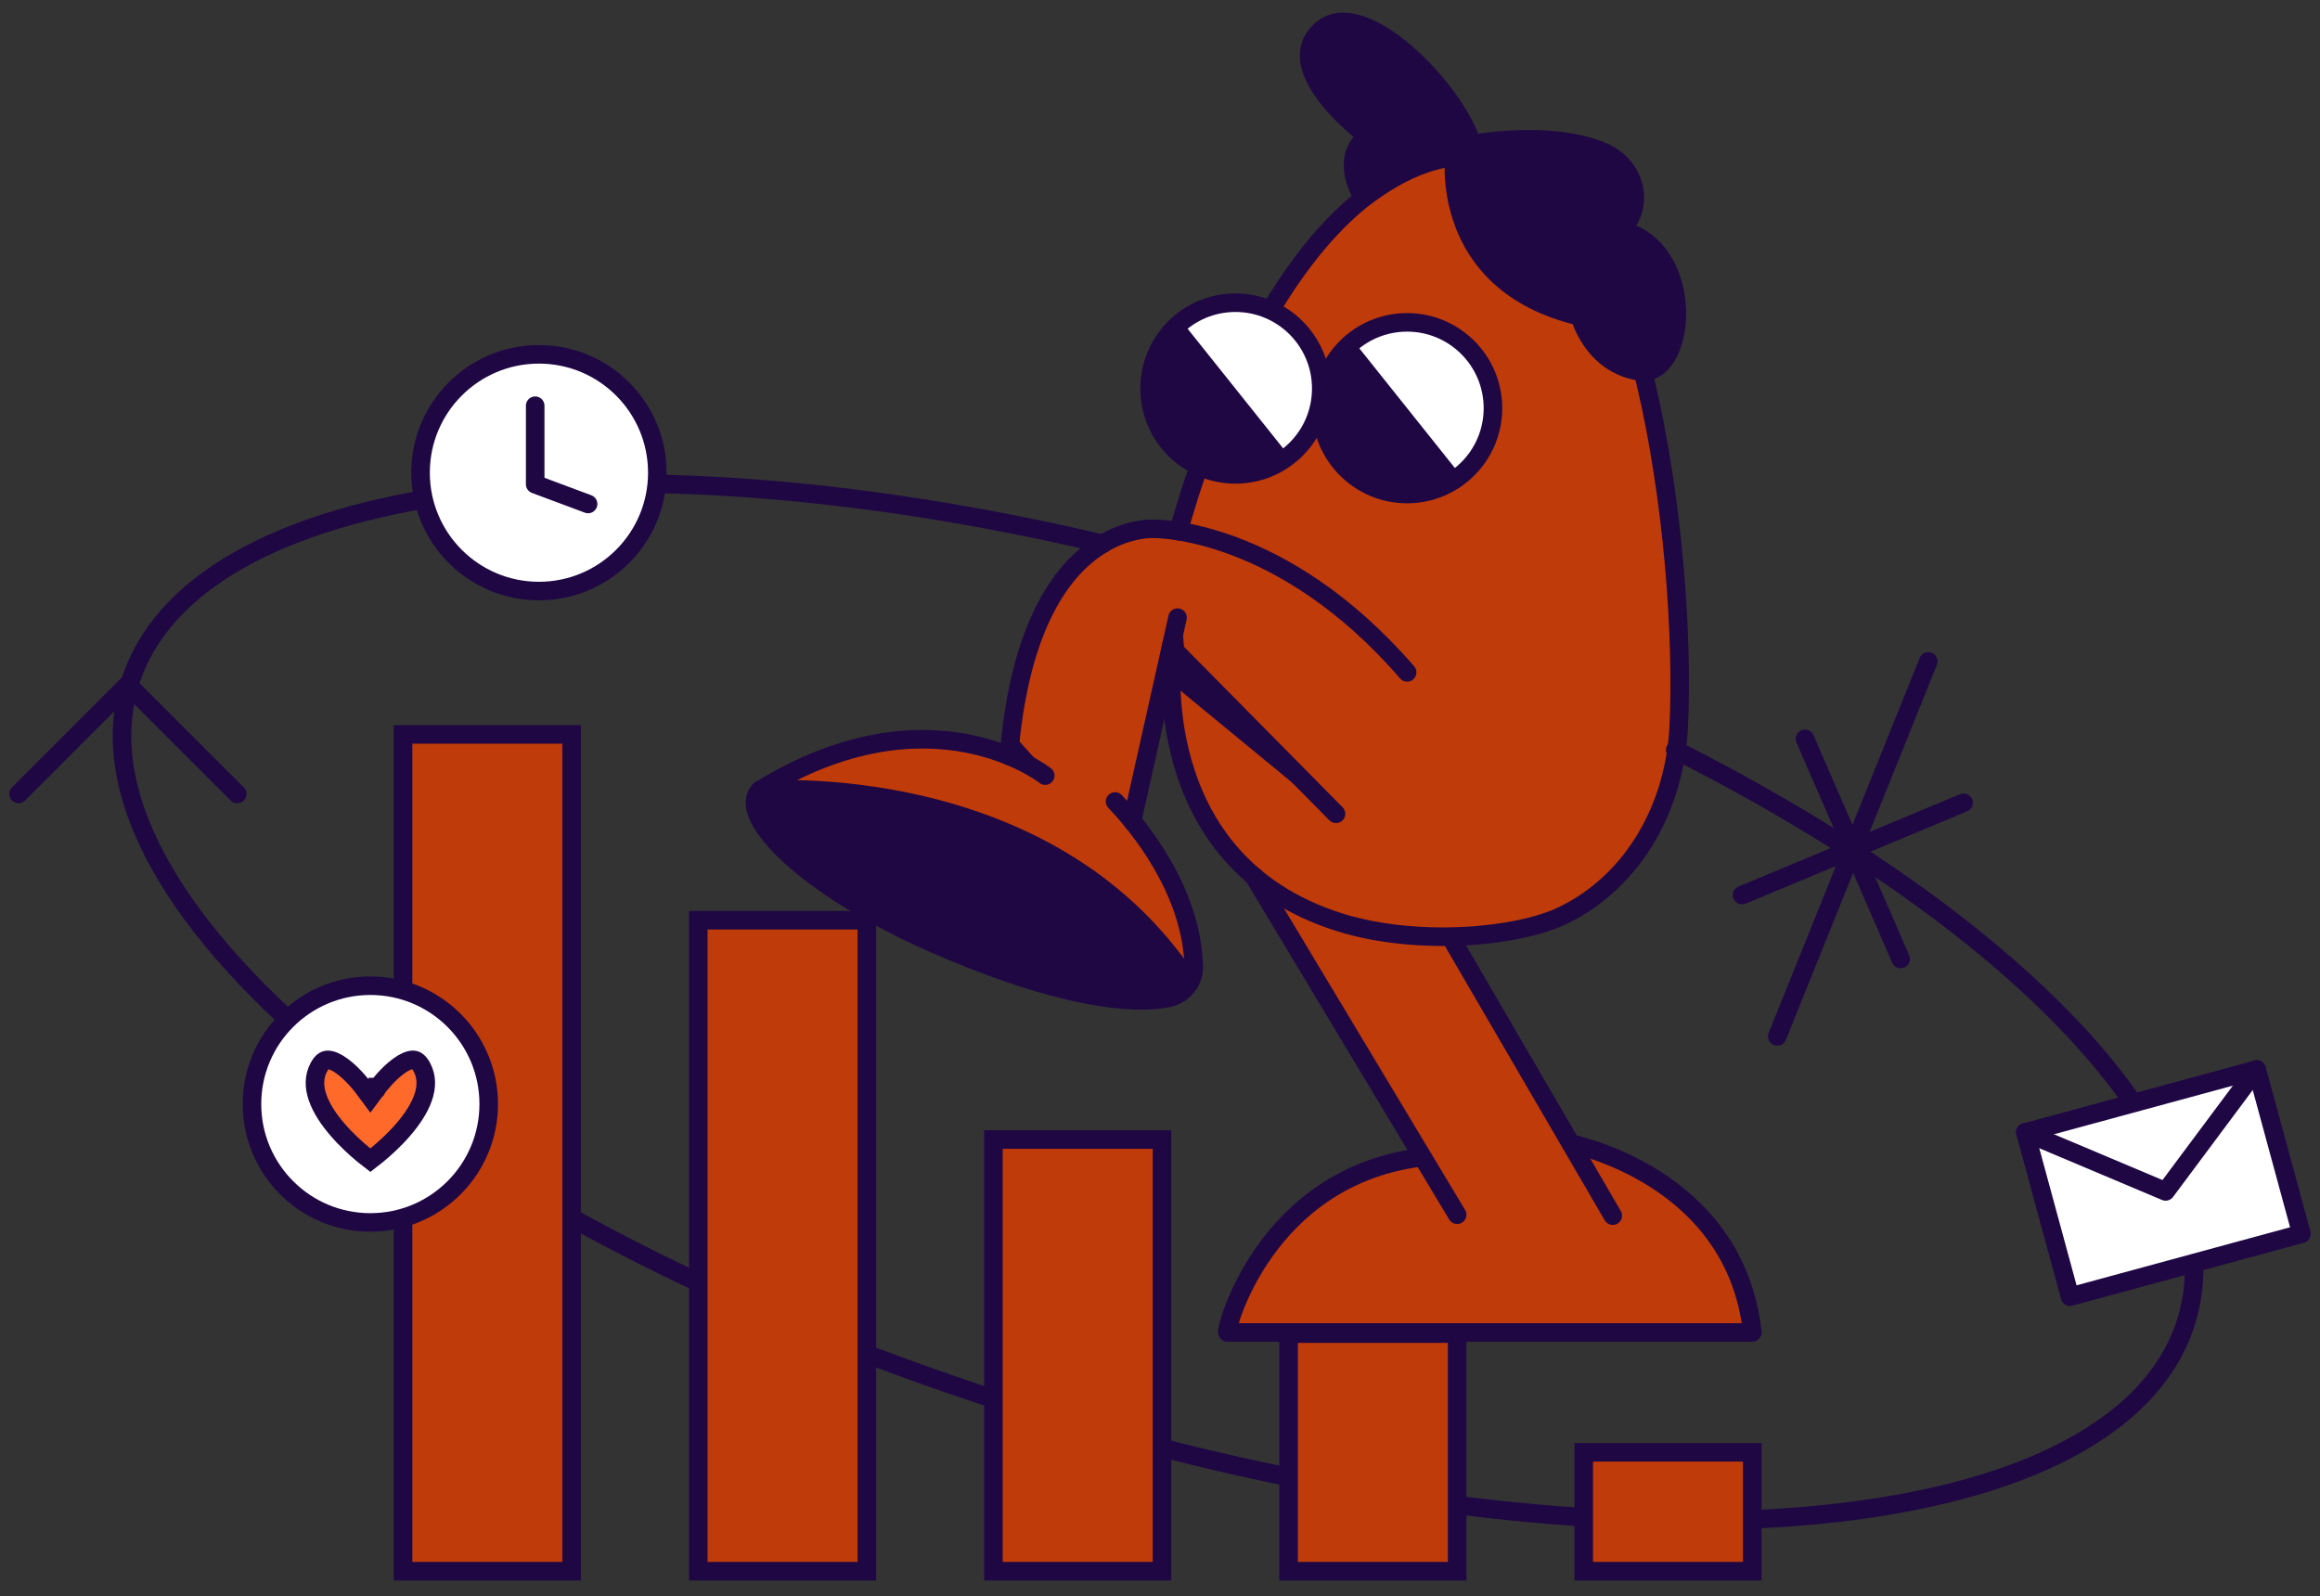<svg width="125" height="86" viewBox="0 0 125 86" fill="none" xmlns="http://www.w3.org/2000/svg">
<rect x="0" y="0" width="125" height="86" fill="#333333" stroke="none"/>
<path d="M67.596 46.816L76.584 62.171C68.196 63.261 66.059 71.555 66.171 71.72H94.483C93.569 63.152 84.697 61.421 84.697 61.421L78.377 50.449" fill="#BF3B09"/>
<path d="M54.22 40.694C55.596 27.204 63.365 28.565 63.365 28.565C63.365 28.565 69.004 6.424 80.952 8.366C88.194 9.542 90.765 29.351 90.302 39.105C90.101 43.387 87.937 47.403 84.101 49.292C81.633 50.508 76.178 50.98 72.038 49.679C61.552 46.376 63.305 33.229 63.305 33.229L60.858 44.199C62.083 45.487 64.059 47.914 64.179 52.046C64.2 52.866 64.817 52.995 64.016 53.171L63.952 52.952C56.328 41.248 40.815 42.545 40.815 42.545C49.09 37.98 54.22 40.694 54.22 40.694Z" fill="#BF3B09"/>
<path d="M90.26 40.41C109.103 49.925 120.625 62.086 117.792 71.203C114.015 83.363 86.154 85.519 55.557 76.021C24.961 66.522 3.225 48.961 7.001 36.8C10.37 25.956 32.883 23.067 59.411 29.303" stroke="#1F0744" stroke-miterlimit="10" stroke-linecap="round"/>
<path d="M30.799 39.574H21.716V84.662H30.799V39.574Z" fill="#BF3B09" stroke="#1F0744" stroke-miterlimit="10" stroke-linecap="round"/>
<path d="M46.706 49.587H37.623V84.662H46.706V49.587Z" fill="#BF3B09" stroke="#1F0744" stroke-miterlimit="10" stroke-linecap="round"/>
<path d="M62.608 61.404H53.525V84.662H62.608V61.404Z" fill="#BF3B09" stroke="#1F0744" stroke-miterlimit="10" stroke-linecap="round"/>
<path d="M78.511 71.859H69.428V84.662H78.511V71.859Z" fill="#BF3B09" stroke="#1F0744" stroke-miterlimit="10" stroke-linecap="round"/>
<path d="M94.413 78.258H85.33V84.662H94.413V78.258Z" fill="#BF3B09" stroke="#1F0744" stroke-miterlimit="10" stroke-linecap="round"/>
<path d="M63.504 28.626C63.504 28.626 69.15 6.53 81.096 8.467C88.34 9.642 90.912 29.411 90.449 39.145C90.247 43.419 88.082 47.426 84.246 49.312C81.777 50.525 76.321 50.997 72.18 49.698C61.691 46.402 63.166 35.107 63.166 35.107" stroke="#1F0744" stroke-miterlimit="10" stroke-linecap="round" stroke-linejoin="round"/>
<path d="M78.37 8.287C78.37 8.287 77.418 15.231 85.125 17.049C85.125 17.049 85.776 19.599 88.323 20.011C90.869 20.422 91.503 13.41 87.324 12.394C87.324 12.394 87.573 12.218 87.804 11.777C88.503 10.439 87.83 8.836 86.454 8.219C83.586 6.937 79.308 7.769 79.308 7.769C78.507 4.957 73.363 -0.461 71.13 1.665C68.897 3.791 73.672 7.336 73.672 7.336C72.069 8.622 73.453 10.684 73.483 10.658C73.483 10.658 75.712 8.84 78.37 8.287Z" fill="#1F0744" stroke="#1F0744" stroke-miterlimit="10" stroke-linecap="round" stroke-linejoin="round"/>
<path d="M75.814 26.62C78.369 26.62 80.439 24.549 80.439 21.995C80.439 19.441 78.369 17.37 75.814 17.37C73.26 17.37 71.189 19.441 71.189 21.995C71.189 24.549 73.26 26.62 75.814 26.62Z" fill="white" stroke="#1F0744" stroke-miterlimit="10" stroke-linecap="round" stroke-linejoin="round"/>
<path d="M78.7 25.609C76.702 27.203 73.792 26.877 72.197 24.88C70.603 22.882 70.928 19.972 72.926 18.377L78.7 25.609Z" fill="#1F0744"/>
<path d="M67.55 47.208L78.51 65.455" stroke="#1F0744" stroke-miterlimit="10" stroke-linecap="round" stroke-linejoin="round"/>
<path d="M78.322 50.791L86.895 65.506" stroke="#1F0744" stroke-miterlimit="10" stroke-linecap="round" stroke-linejoin="round"/>
<path d="M76.53 62.368C68.15 63.444 66.016 71.636 66.127 71.799H94.413C93.5 63.337 84.636 61.627 84.636 61.627" stroke="#1F0744" stroke-miterlimit="10" stroke-linecap="round" stroke-linejoin="round"/>
<path d="M54.361 40.727C55.39 27.915 62.223 28.498 62.223 28.498C62.223 28.498 69.029 28.386 75.815 36.23" stroke="#1F0744" stroke-miterlimit="10" stroke-linecap="round" stroke-linejoin="round"/>
<path d="M56.316 41.794C56.316 41.794 50.16 36.903 40.953 42.574C40.953 42.574 56.47 41.28 64.091 52.96" stroke="#1F0744" stroke-miterlimit="10" stroke-linecap="round" stroke-linejoin="round"/>
<path d="M60.079 43.187C61.305 44.473 64.198 47.936 64.319 52.06C64.34 52.879 63.77 53.594 62.968 53.77C61.16 54.164 57.07 53.882 49.719 50.577C42.865 47.418 39.68 43.791 40.949 42.578" stroke="#1F0744" stroke-miterlimit="10" stroke-linecap="round" stroke-linejoin="round"/>
<path d="M47.031 49.214C53.358 53.2 63.062 55.086 63.984 53.11C64.37 52.283 58.845 45.853 51.451 43.869L45.325 42.681C44.82 42.591 43.251 42.57 42.741 42.54C40.473 42.394 40.362 43.05 40.958 44.212C41.279 44.837 41.772 45.579 42.338 45.999L47.031 49.214Z" fill="#1F0744"/>
<path d="M56.414 41.601L54.374 39.342L54.318 40.633L56.414 41.601Z" fill="#1F0744"/>
<path d="M63.843 35.433L63.654 33.251L63.17 34.932L63.843 35.433Z" fill="#1F0744"/>
<path d="M63.445 33.281L60.997 44.229" stroke="#1F0744" stroke-miterlimit="10" stroke-linecap="round" stroke-linejoin="round"/>
<path d="M63.093 34.854L71.983 43.852" stroke="#1F0744" stroke-miterlimit="10" stroke-linecap="round" stroke-linejoin="round"/>
<path d="M71.871 44.023L63.191 35.047L63.05 36.762L71.871 44.023Z" fill="#1F0744"/>
<path d="M66.564 25.561C69.119 25.561 71.189 23.491 71.189 20.936C71.189 18.382 69.119 16.311 66.564 16.311C64.01 16.311 61.94 18.382 61.94 20.936C61.94 23.491 64.01 25.561 66.564 25.561Z" fill="white" stroke="#1F0744" stroke-miterlimit="10" stroke-linecap="round" stroke-linejoin="round"/>
<path d="M69.45 24.554C67.452 26.149 64.542 25.823 62.947 23.826C61.353 21.828 61.678 18.918 63.676 17.323L69.45 24.554Z" fill="#1F0744"/>
<path d="M29.037 31.849C32.56 31.849 35.416 28.994 35.416 25.471C35.416 21.949 32.56 19.093 29.037 19.093C25.515 19.093 22.659 21.949 22.659 25.471C22.659 28.994 25.515 31.849 29.037 31.849Z" fill="white" stroke="#1F0744" stroke-miterlimit="10" stroke-linecap="round" stroke-linejoin="round"/>
<path d="M28.836 21.862V26.093L31.686 27.156" stroke="#1F0744" stroke-miterlimit="10" stroke-linecap="round" stroke-linejoin="round"/>
<path d="M19.954 65.871C23.477 65.871 26.332 63.015 26.332 59.492C26.332 55.97 23.477 53.114 19.954 53.114C16.432 53.114 13.576 55.97 13.576 59.492C13.576 63.015 16.432 65.871 19.954 65.871Z" fill="white" stroke="#1F0744" stroke-miterlimit="10" stroke-linecap="round" stroke-linejoin="round"/>
<path d="M22.732 57.51L22.732 57.51C23.003 58.024 22.997 58.574 22.794 59.154C22.587 59.745 22.185 60.34 21.715 60.882C21.249 61.421 20.736 61.884 20.337 62.214C20.191 62.336 20.061 62.438 19.955 62.519C19.849 62.438 19.719 62.336 19.573 62.215C19.174 61.884 18.662 61.421 18.196 60.882C17.726 60.34 17.324 59.745 17.118 59.154C16.915 58.574 16.907 58.024 17.178 57.51C17.367 57.153 17.544 57.111 17.671 57.112C17.861 57.114 18.125 57.224 18.438 57.452C18.736 57.67 19.015 57.95 19.225 58.183C19.329 58.298 19.412 58.399 19.469 58.47C19.498 58.505 19.52 58.533 19.534 58.552L19.549 58.572L19.553 58.577L19.553 58.577L19.553 58.577L19.553 58.578L19.553 58.578L19.955 59.119L20.356 58.578L20.356 58.578L20.356 58.578L20.356 58.577L20.357 58.577L20.36 58.572L20.376 58.552C20.39 58.533 20.412 58.505 20.441 58.47C20.498 58.399 20.581 58.298 20.685 58.183C20.895 57.949 21.175 57.669 21.474 57.45C21.786 57.222 22.05 57.112 22.241 57.11C22.323 57.11 22.393 57.129 22.462 57.175C22.535 57.224 22.632 57.32 22.732 57.51Z" fill="#FF6A2A" stroke="#1F0744"/>
<path d="M1 42.78L6.889 36.89L12.783 42.78" stroke="#1F0744" stroke-miterlimit="10" stroke-linecap="round"/>
<path d="M103.894 35.643L95.759 55.845" stroke="#1F0744" stroke-miterlimit="10" stroke-linecap="round" stroke-linejoin="round"/>
<path d="M97.251 39.814L102.407 51.674" stroke="#1F0744" stroke-miterlimit="10" stroke-linecap="round" stroke-linejoin="round"/>
<path d="M105.798 43.256L93.86 48.232" stroke="#1F0744" stroke-miterlimit="10" stroke-linecap="round" stroke-linejoin="round"/>
<path d="M123.955 66.338L111.525 69.857L109.12 61.01L121.525 57.701L123.955 66.338Z" fill="white"/>
<path d="M121.593 57.631L109.126 61.021L111.533 69.873L124 66.483L121.593 57.631Z" stroke="#1F0744" stroke-miterlimit="10" stroke-linecap="round" stroke-linejoin="round"/>
<path d="M109.12 61.01L116.681 64.199L121.585 57.619" stroke="#1F0744" stroke-miterlimit="10" stroke-linecap="round" stroke-linejoin="round"/>
</svg>
